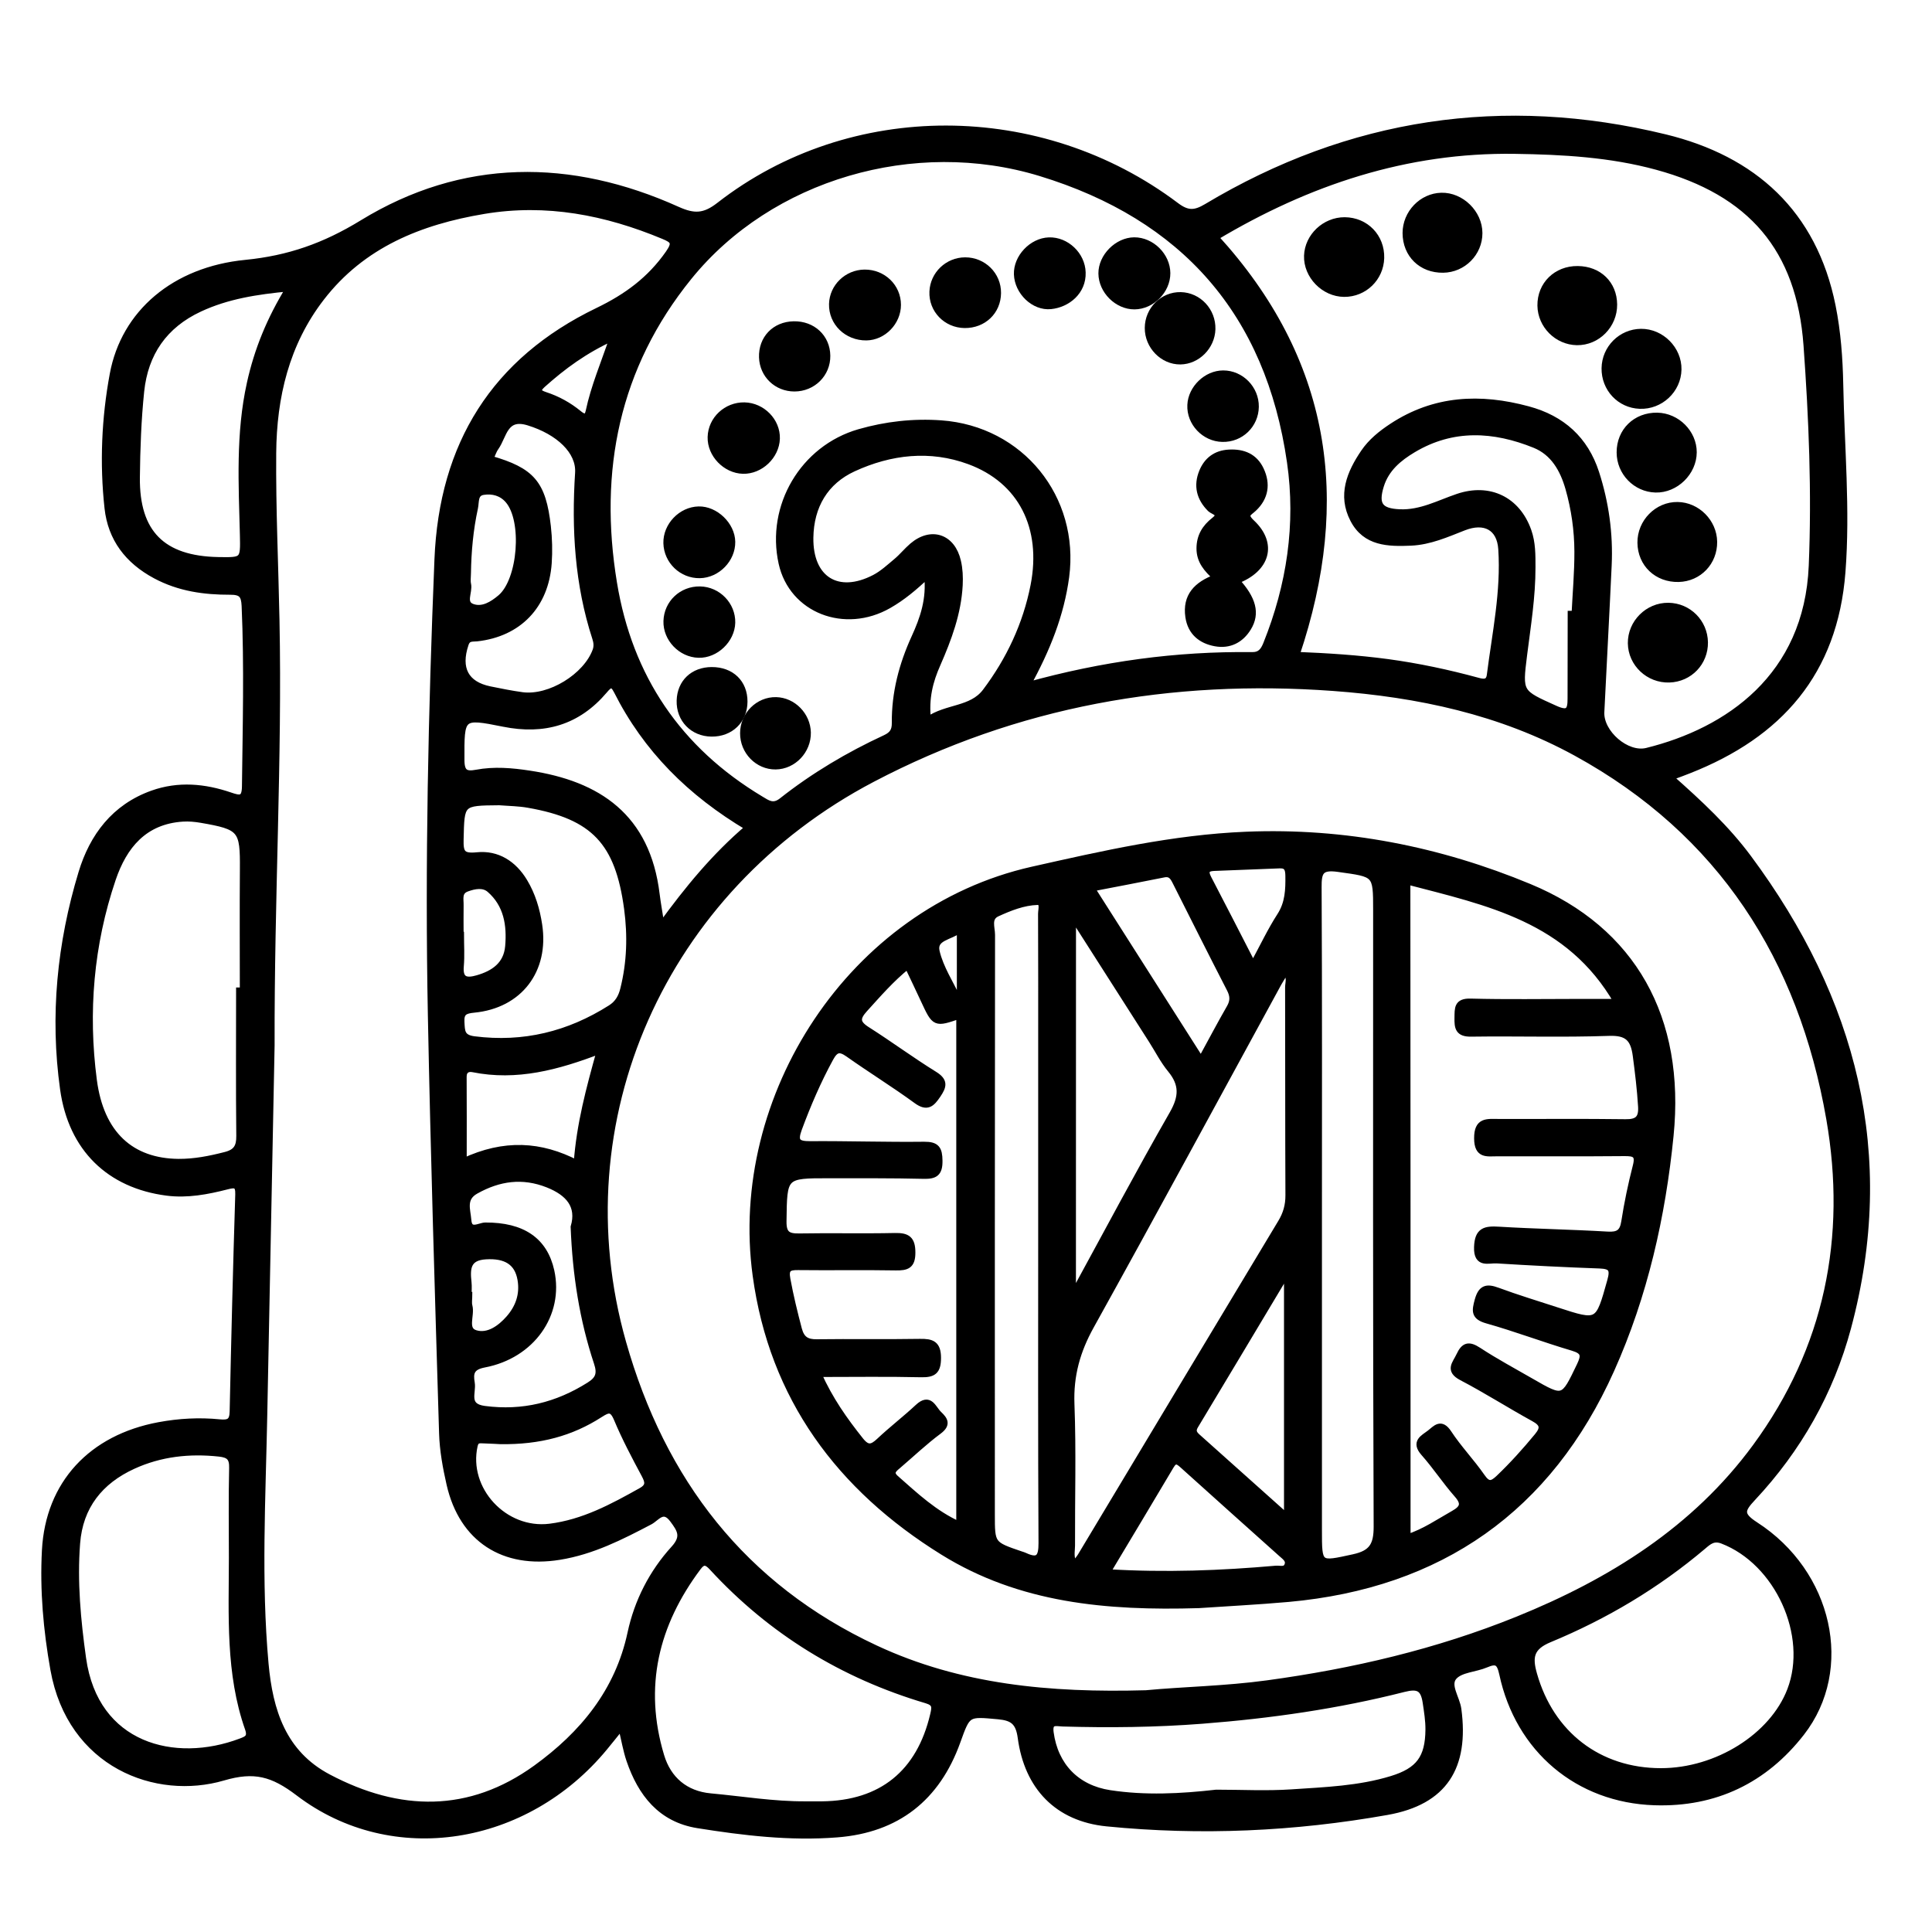 <?xml version="1.0" encoding="utf-8"?>
<!-- Generator: Adobe Illustrator 23.0.0, SVG Export Plug-In . SVG Version: 6.00 Build 0)  -->
<svg version="1.0" xmlns="http://www.w3.org/2000/svg" xmlns:xlink="http://www.w3.org/1999/xlink" x="0px" y="0px"
	 viewBox="0 0 3000 3000" style="enable-background:new 0 0 3000 3000;" xml:space="preserve">
<style type="text/css">
	.st0{stroke:#000000;stroke-width:10;stroke-miterlimit:10;}
</style>
<g id="Layer_1">
</g>
<g id="Layer_2">
	<g>
		<path class="st0" d="M2593.4,1207c45.8,40.5,87.6,79.5,121.6,125.4c162.8,219.5,226.5,460.7,154.3,729.4
			c-26.8,99.8-77,188.4-147.9,264.1c-17.2,18.4-20.4,26.2,4.2,42.1c115.5,74.4,148.5,223.8,71.6,322.6
			c-57.3,73.6-134.1,110.7-228.1,107.6c-118.7-3.9-211-81.6-236.1-199c-4-18.6-9.3-21.7-25.7-14.7c-16.6,7.1-39.3,7.3-49.7,19.1
			c-11.5,13,4.3,33.2,6.6,50.5c12,89.6-21.4,143.4-110.4,159.2c-143.9,25.6-289.6,32.2-435.1,17.7c-76.6-7.6-123.2-56.6-133.4-132.9
			c-3.3-24.5-12.8-31.3-35.2-33.4c-48.2-4.4-47.6-5.2-63.7,39.5c-31.5,87.6-93.5,136.7-186.8,143.9c-72.6,5.7-144.6-2.9-216.1-14.3
			c-57.3-9.2-88.1-48.9-105.8-100.6c-5.2-15.2-7.8-31.3-12.9-52.2c-10.2,12.7-18.1,22.6-26.1,32.3c-121.8,147.8-329,181.8-475,70.7
			c-40.2-30.6-68.8-38.3-117.2-24.1c-103.5,30.4-236.9-19.5-263.3-167.7c-10.9-61.1-16.4-123-13.1-184.8
			c5.5-103.7,72.3-174.7,176.8-194.1c31.2-5.8,62.5-7.5,93.8-4.4c14.4,1.4,20.6-1.1,20.9-17c2.4-112.4,5.2-224.7,8.7-337
			c0.5-16.4-5.6-16.1-18.1-12.9c-30.5,7.8-61.5,13.7-93.2,9.6c-88.6-11.5-147.8-68-160.7-160.4c-15.9-113.6-4.7-226.3,28.5-335.8
			c17.1-56.5,51.1-102,110-123c40.4-14.4,80.7-10.6,120.3,2.9c15.2,5.2,23.4,7,23.6-14.4c1.1-93.3,3.6-186.6-0.5-280
			c-0.8-16.8-4.9-22.5-22.9-22.4c-40,0.1-78.9-5.2-115.7-24.9c-43.1-23.1-69.1-57.5-74.3-104.7c-7.6-69.4-4.6-139.4,8.1-207.7
			C193,486,271,419.3,381.3,408.5c66.9-6.6,122.6-26,181.5-62.1c155.9-95.4,323-95.5,489.1-20.6c25.8,11.6,41.9,11.2,65.1-6.9
			c204-158.9,498.5-158.4,709.3,0.5c17.8,13.4,29.3,12.6,47.3,1.9c222.4-133.2,460.9-168.8,711.8-107.8
			c137.3,33.4,230.8,117.2,259.9,261.5c8.1,40.3,11.1,81.3,11.9,122.1c1.8,97,10.9,193.8,3.4,291.1c-12,156-97.6,252.6-238.2,307.9
			C2614.6,1199.3,2606.6,1202.1,2593.4,1207z M1779.5,2629.6c57.9-5.5,123.3-6.5,188.4-15.4c133.5-18.2,263.7-48.6,388.7-99.2
			c145.2-58.8,275.6-140.1,369.7-268.4c111.8-152.4,146.5-325.2,114.5-509.4c-43.3-248.8-168.1-444.7-393.3-568.2
			c-117.1-64.2-245-91.4-377.5-101.1c-251.7-18.3-491.3,24-715.6,141.7c-325.9,171.1-484.8,530.6-387.2,875
			c61,215.4,186.6,379.2,392.2,475.1C1490.1,2620.7,1629.9,2633.8,1779.5,2629.6z M421.4,1623.6c-3.6,181.8-7.6,378-11.4,574.2
			c-2.5,128.5-9.6,257.1,2,385.6c6.6,73.1,27.3,139.2,97.7,176.4c110.1,58.2,219.7,60.4,322.8-14.2
			c72.2-52.3,127.4-118.6,146.9-209.9c10.5-48.9,33.4-93.7,67.2-130.8c17.1-18.8,9.9-29.7-1.9-45.5c-14.9-20-25.1-2.3-35.6,3.2
			c-44.7,23.5-89.5,46.3-140.3,54.5c-86.7,14.1-150.9-27.3-170.4-112.4c-5.9-25.9-10.8-52.5-11.6-79
			c-6.5-216.1-13.2-432.3-17.4-648.4c-4.6-236.2,0.6-472.4,10.2-708.5c7.2-178.7,88.5-308.7,248.6-386
			c45.4-21.9,81.4-48.5,109.9-89.2c11.8-16.9,7.8-20.8-7.8-27.3C940.7,329,848.5,311,751.5,327.2c-99.4,16.6-188.9,52.5-252.7,135.2
			c-54.7,70.9-74.2,153.8-74.9,241.1c-0.7,86.6,3.4,173.3,5.1,260C433.3,1178.8,420.8,1393.9,421.4,1623.6z M1594.9,1064.4
			c117.8-32.7,232.4-48.2,349.1-46.8c13.1,0.2,18.1-6.8,22.4-17.4c36.6-91.1,51-186.2,37-282.8c-33.3-231.4-164.7-380.8-387.9-448.9
			c-195.7-59.7-419.6,5.5-545.9,161.5c-113,139.5-145.3,300.9-116.5,475.5c24.1,146.5,100.2,258.9,228.1,335.6
			c10.6,6.4,19.4,13.2,32.9,2.6c49.5-39.1,103.5-71.1,160.7-97.6c11.1-5.2,15.2-11.5,15-23.8c-0.4-46.4,11.1-90.1,30.4-132.3
			c13.2-29,24.1-59.3,19.7-97c-20.2,19.2-38.8,34.7-60,46.8c-68.3,39-149.8,7.1-165.9-65.3c-19.6-88.3,33.2-178.1,120.3-203.2
			c41.5-11.9,83.9-16.7,127.1-13.6c123.7,8.9,210,115.7,193.8,238.1C1647.3,954.3,1626.1,1007.7,1594.9,1064.4z M2012.9,1017.2
			c49.1,2,95.5,5,141.8,11.2c47.2,6.4,93.7,16.3,139.6,28.8c8.7,2.4,17.7,4,19.4-8.8c8.3-65.1,22.2-129.8,17.8-195.8
			c-2.2-34.1-26.3-46.5-58.8-33.7c-26.5,10.4-52.7,22.1-81.8,23.4c-35.1,1.5-70.4,0.9-89.4-35.6c-19.7-37.8-5.2-72.4,16.4-104.2
			c11.2-16.5,26.9-29.2,43.8-40.3c66.1-43.4,136.9-46.4,210.9-26.4c52.9,14.2,88.8,46.6,105.6,98.5c15,46.5,21.7,94.5,19.4,143.5
			c-3.5,76.1-7.7,152.1-11.4,228.1c-1.5,32.1,39.4,68.2,71.1,60.4c125.6-31,249.1-115.3,256.3-287.6c4.8-114.4,0.1-228.6-8.1-342.4
			c-10.9-150.3-86.5-237.7-232.5-277.5c-72.1-19.7-146.3-23.8-220.6-24.9c-168.6-2.5-321.7,48.7-465.2,134.5
			C2061,558.5,2094.6,774.9,2012.9,1017.2z M371.6,1538.4c1.9,0,3.8,0,5.8,0c0-62.8-0.4-125.5,0.1-188.3
			c0.5-62.3-2.6-66.6-65.2-77.4c-9.3-1.6-19-2.5-28.4-1.9c-60,3.8-91.6,42.5-109.1,94.2c-34.4,101.5-43.2,206.7-29.4,312.3
			c11,84.3,58.6,126.5,131.6,127.2c24.8,0.2,49-4.6,73.1-10.8c16.9-4.3,22-12.8,21.8-29.9C371.1,1688.6,371.6,1613.5,371.6,1538.4z
			 M1250.8,2802.1c8.6,0,17.1,0.1,25.7,0c92.4-1,151.6-49,172.8-139.3c2.7-11.7,4.1-18.4-10.6-22.8
			c-129.6-38.4-241.1-106.6-332.8-206.2c-8.2-8.9-14-11-22.1-0.1c-66.3,88.5-89.7,185.6-57.4,292.9c11,36.7,37.8,59.5,76.8,63.1
			C1152.3,2794.2,1201.2,2802.4,1250.8,2802.1z M360.4,2419.1c0-46.6-0.7-93.2,0.4-139.7c0.4-15.9-5-20.9-20.4-22.6
			c-46.4-5-91.3-0.1-133.7,19.3c-51.4,23.5-82.9,62.7-87.3,120.4c-4.6,59.9,1,119.5,9.3,178.8c19.1,136.5,142.3,168,245.3,129
			c8.9-3.4,16.3-5.9,11.4-20C355.1,2598.2,360.3,2508.2,360.4,2419.1z M2579.1,2750.6c87.1,0,173.5-54.2,201-126
			c32.8-85.5-19.4-199.5-105.5-232.5c-13.9-5.3-21.3,1.4-30.1,8.9c-71.8,60.8-152,108.5-238.5,144.3c-29.8,12.3-31.7,28.2-24.3,54.4
			C2408,2693.1,2482.6,2750.6,2579.1,2750.6z M1440.7,1118.1c29.3-20.6,68-15.3,89.7-44.1c37-49.1,62.9-104.1,74.8-164.7
			c17.7-90.6-19.5-163.5-99.9-193.2c-61-22.5-122.6-15.3-180.2,11.2c-43.7,20.1-66.4,58.3-67.1,107.7
			c-0.9,64.6,42.9,92.1,100.3,62.2c12.4-6.5,23.1-16.5,34-25.6c8.7-7.3,15.9-16.4,24.6-23.8c29.2-24.8,61.7-13.8,70.3,23.9
			c2.8,12,3.3,24.2,2.7,36.8c-2.3,43.6-17.2,83.4-34.4,122.7C1443.9,1057.3,1436.7,1084.3,1440.7,1118.1z M1888.6,2784
			c39,0,78.2,2.1,117-0.5c52.1-3.5,104.7-5.3,155.3-20.8c42.6-13,57.1-33,57.5-76.9c0.1-14.3-2.2-28.3-4.3-42.4
			c-3.4-22.5-12.1-26.7-34.5-21c-102.6,26.1-207,41-312.6,49.2c-72.3,5.6-144.6,6.4-217,4.3c-9.8-0.3-21.4-4.6-18.9,14.4
			c6.9,51.6,40.4,86.5,92.1,94.4C1778.1,2793.1,1833.3,2790.3,1888.6,2784z M449,447.4c-51.1,4.8-96.2,11.9-139,31.8
			c-55.2,25.7-84.9,69.3-91.1,128.3c-4.6,44.3-6.2,89.2-6.7,133.8c-0.9,86.4,40,127.1,126.7,128.7c39.1,0.7,39.6,0.7,38.6-39
			c-2-78.9-6.5-157.7,10.8-235.7C399.6,543.9,419.1,496,449,447.4z M775.3,1245.4c-59.9,0.5-59.1,0.5-60.4,58.2
			c-0.5,20.5,2.4,27.2,25.9,24.8c31.4-3.2,56.7,13,73.3,40.6c12.4,20.6,19.2,43.3,22.8,67.1c10.8,70.2-30.3,124.6-101,131.4
			c-14.3,1.4-20.6,4.4-19.7,19.6c0.8,14,0.1,24.4,19.9,27c77.1,9.8,147.2-7.5,212.2-48.7c11.2-7.1,16.8-16.9,19.9-29.7
			c10.3-41.3,11.5-82.7,5.9-124.7c-13.9-103.4-51.6-143.7-153.4-161.6C805.8,1246.7,790.5,1246.6,775.3,1245.4z M1162.1,1285
			c-90.3-53.6-158.7-122-204.1-212.1c-7.1-14.1-12-9.8-19.7-0.7c-41.5,48.9-93.7,63.9-156.3,51.3c-66.6-13.4-66.1-12.3-65.8,57
			c0.1,19.3,6.9,22.8,23.6,19.7c27.5-5.2,55.1-2.8,82.4,1.4c106.3,16.1,182.5,66.4,197.1,187.1c1.8,14.5,4.5,29,7.5,48.4
			C1068.2,1380.3,1109.5,1329.8,1162.1,1285z M2439.3,953.5c2,0,4,0,6,0c1.6-32.3,4.5-64.6,4.4-96.9c-0.1-33.3-4.8-66.2-14-98.5
			c-8.5-29.7-23.4-55.6-52.4-67.4c-63.5-25.7-127.5-29.5-189,7.2c-22.3,13.3-42.1,29.7-50.3,56c-9.3,29.9-1.3,40.6,29.5,41.9
			c32.7,1.4,60.7-14.1,90.2-24.1c48.9-16.6,92.2,4.3,109.3,52.8c6.5,18.4,6.3,37.3,6.3,56.3c0.1,45.8-7.3,90.9-13,136.1
			c-7.5,59.6-7.1,58.6,48.6,83.7c20.8,9.4,24.3,2.4,24.2-16C2439.1,1040.8,2439.3,997.2,2439.3,953.5z M761.1,712.5
			c64.8,18.6,81.7,38.1,89.3,105.1c2.1,18.8,2.6,38.1,1.3,56.9c-4.7,66-46.6,109.2-111.1,116.4c-7.2,0.8-14.4-1.3-17.9,9.3
			c-12.7,37.8,0.1,62.7,37.8,70.5c16.7,3.4,33.5,6.8,50.4,9.1c42.8,5.7,99.6-29.3,114.2-69.6c2.4-6.7,1.6-13-0.5-19.5
			c-27.2-83.6-32.2-169.4-26.6-256.4c2.2-33.7-30.4-64.2-77.3-78.6c-37.4-11.5-38.2,20.8-51.1,39C765.9,699.9,764,706.4,761.1,712.5
			z M891.1,1905.2c9.6-32.8-7.9-53.2-40.4-66.1c-39.3-15.5-75.9-10.3-112,9.9c-20.8,11.6-13,29.7-11.8,45.6
			c1.5,20.5,17.8,8.8,26.6,8.7c57.5-0.3,91.8,22.7,102.3,70.4c14.6,66.8-30,130.8-104,144.8c-20.6,3.9-22.2,13.9-19.6,28.9
			c2.6,15.1-10.7,36.6,20.1,40.7c59.4,7.8,112.8-5.5,162.9-37.1c14.5-9.1,17.6-18,12-34.8C904.9,2049,894,1979.7,891.1,1905.2z
			 M777.2,2237.5c-3.1-0.1-14.5-0.9-25.9-1.2c-6.3-0.1-12.3-1.7-14.6,8.5c-15.2,68.2,46.4,135,117.1,126.2
			c52.1-6.5,97.2-30.8,142.1-56c12.6-7.1,10.8-14.3,5-25.2c-15.2-28.4-30.4-57-42.8-86.7c-7.4-17.6-14-14.9-26.8-6.7
			C887,2224.9,838.1,2238.3,777.2,2237.5z M931.7,1631.2c-66.2,25.4-129.7,42.4-197.5,28.7c-7.7-1.5-14.7,1.6-14.6,12.3
			c0.3,42.2,0.1,84.3,0.1,131.3c63.5-29.7,120-26.1,176.1,3C900.2,1745.7,915.1,1690.7,931.7,1631.2z M726.3,890.3
			c0,5.7-1,11.6,0.2,17c2.7,12-9.4,29.4,6.9,35.3c15.9,5.8,31.4-3.8,44-14.5c31.9-27.1,39.1-120,11.7-151.5
			c-10.1-11.7-24.2-15.4-38.7-13.1c-13.8,2.2-11.1,15.5-13.2,25.2C729.9,822.2,726.8,856.1,726.3,890.3z M714.9,1451.8
			c0.2,0,0.4,0,0.6,0c0,16.2,1.1,32.5-0.3,48.5c-2,22.4,9.7,23.7,26.1,19c25.6-7.3,45.6-21.1,48.1-49.7c2.9-33.2-2.1-65.2-28.9-88.5
			c-9.8-8.5-23.4-6-35.5-1.6c-13.7,5-9.8,16.8-10.1,26.6C714.6,1421.3,714.9,1436.5,714.9,1451.8z M727.3,2011.1c0.4,0,0.7,0,1.1,0
			c0,5.7-1.2,11.7,0.2,17c3.9,14.4-8.9,36.9,10,42.4c19.5,5.7,38.2-7.6,51.9-23.2c15-17.2,22-37.3,18.1-60.3
			c-4.6-27.3-23.1-38.4-54.3-36.5c-28.9,1.7-29.5,19.4-27.1,40.8C727.9,1997.8,727.3,2004.5,727.3,2011.1z M951.7,523.9
			c-44,20-77.6,44.9-109.1,73.1c-9.6,8.7-7.8,12.8,4.1,16.7c19,6.2,36.4,15.8,51.9,28.5c7,5.7,13.3,8.5,15.9-3.8
			C922.4,600.9,937.6,565.5,951.7,523.9z"/>
		<path class="st0" d="M1861.4,2492.1c-143.3,4.3-277.1-7.9-397-82.3c-160.6-99.6-264.8-239.6-290.7-429.4
			c-37.8-276.6,147.8-566.4,429.5-629.7c109.5-24.6,218.9-49.6,331.8-54.2c152.8-6.3,299.7,22.8,439.7,80.9
			c160.9,66.8,237.3,203.7,219,386.1c-12.5,125.3-40.2,248.1-91.9,363.4c-96.9,216.1-265.4,334.3-501.3,355.6
			C1952.1,2486.8,1903.6,2489.2,1861.4,2492.1z M2185.3,2387.6c27.3-9,49-24.2,71.9-37.1c14.8-8.3,17.9-15.9,5.5-29.9
			c-18.2-20.7-33.4-44-51.7-64.6c-15-17-0.8-22.9,9.2-30.6c9.1-7,17.2-18.1,29-0.1c15.6,23.8,35.7,44.6,51.9,68
			c9.4,13.6,15.8,12,26.3,2c21.4-20.4,41.1-42.3,59.9-65.1c10.7-12.9,8.8-20-5.9-28c-37.5-20.6-73.6-43.7-111.5-63.5
			c-21.2-11.1-9.7-20.9-3.8-33.6c7.3-15.8,14.5-17.9,29.6-8c26.2,17.2,53.9,32,81.1,47.7c51.3,29.6,50.7,29.3,76.5-24.4
			c7.5-15.7,6.9-22.5-11.3-27.9c-44.6-13.2-88.2-29.8-132.9-42.4c-20.2-5.7-18.7-14.5-14.3-30.8c5.2-19,13.5-21.3,30.5-15
			c30.3,11.2,61.3,20.6,92,30.6c65.3,21.3,64.6,21.1,83.4-46.1c5.1-18.2,1.5-23.4-16.8-24.1c-53.3-1.9-106.5-4.6-159.7-7.9
			c-12.8-0.8-31.2,7.5-30.3-20.2c0.8-26.2,12.7-28.1,33.8-26.8c56.1,3.4,112.3,4.3,168.3,7.6c16.6,1,23.9-3.3,26.5-20.4
			c4.5-29.1,10.6-58,17.9-86.5c4.8-18.4-2.7-20.4-18.1-20.3c-65.7,0.6-131.4,0.2-197.2,0.3c-16,0-31,3.9-31.1-22.9
			c-0.2-27.8,15.1-25.2,32.8-25.1c65.7,0.2,131.5-0.5,197.2,0.4c18.7,0.3,25.7-5.9,24.6-24.6c-1.6-26.6-4.8-53-8.3-79.4
			c-3.5-26.3-13.2-36.4-41.8-35.4c-71.4,2.5-142.9,0.2-214.3,1.2c-19.8,0.3-21-9.3-20.7-24.5c0.3-14.2-1-25.2,20-24.6
			c56.2,1.5,112.4,0.5,168.6,0.5c18.4,0,36.8,0,59,0c-74.7-129.7-201.2-155-326.1-187.7C2185.3,1709,2185.3,2046.9,2185.3,2387.6z
			 M1409.4,1499.5c-25.6,20.6-45.9,44.2-66.9,67.3c-12.7,14-12.5,22,3.9,32.4c35.3,22.4,69,47.4,104.6,69.4
			c16.4,10.2,13.9,18.3,5,31.5c-9.1,13.4-16,21.1-32.9,8.7c-34.5-25.2-71-47.7-105.9-72.4c-13.7-9.7-20.3-7.3-28.1,7
			c-19.2,35.2-34.9,71.7-48.8,109.3c-7.3,19.7-2.3,24.4,17.6,24.3c59-0.4,118.1,1.6,177.1,0.9c19.3-0.2,23.3,6.4,23.5,24.4
			c0.3,19.6-6.8,23.7-24.7,23.2c-48.5-1.2-97.1-0.8-145.7-0.9c-71.6-0.1-70.9,0-71.8,71.9c-0.3,19.8,6.9,24.1,24.8,23.8
			c49.5-0.9,99.1,0.4,148.6-0.7c19.2-0.4,26.7,4.7,26.7,25.3c0.1,20.3-8.3,23.1-25.5,22.8c-50.5-0.9-100.9,0.1-151.4-0.5
			c-14.5-0.2-20.3,2.5-17.2,19c4.8,26.2,11.1,52,17.9,77.8c4.2,15.9,12.6,20.9,28.4,20.6c53.3-0.7,106.7,0.3,160-0.6
			c18.3-0.3,27.6,2.9,27.6,24.6c0,20.6-6.9,25.5-26.3,25c-52-1.2-104-0.4-159.4-0.4c18,40.3,40.8,72.4,65.7,103.6
			c10.8,13.5,18,11.6,29.2,1.1c19.4-18.3,40.6-34.5,60.1-52.7c18.4-17.2,23.2,2.1,32.2,10.7c9.1,8.7,14.1,15.7-0.1,26.3
			c-22.1,16.4-42.2,35.6-63.2,53.5c-6.8,5.8-13.7,11-3.4,20.1c30.4,26.8,59.9,54.7,98.9,72.2c0-265.1,0-527.7,0-791.1
			c-38,13.1-38,13.1-55.1-23.7C1426.8,1536,1418.7,1519,1409.4,1499.5z M1668.1,2429.6c4-5.2,7.5-9.1,10.2-13.5
			c103.6-172.5,207-345.1,310.8-517.5c8.2-13.5,12-26.9,11.9-42.8c-0.5-107.5-0.2-215.1-0.5-322.6c0-7.6,4.1-16.7-4.7-24.1
			c-3.8,6.2-7.4,11.7-10.6,17.4c-97,177.6-193.1,355.5-291.3,532.4c-21.5,38.7-32.2,76.9-30.5,121.4c2.8,73.2,0.6,146.5,0.9,219.8
			C1664.3,2409,1661.4,2418.6,1668.1,2429.6z M2047.7,1886.8c0,162.9,0,325.7,0,488.6c0,56.3-0.3,54.8,54.1,43
			c28.5-6.2,36.3-18.7,36.2-48c-1.3-319.1-0.8-638.1-0.8-957.2c0-57.8-0.3-56-59.3-64.3c-27.8-3.9-30.9,5.3-30.7,29.3
			C2048.1,1547.7,2047.7,1717.2,2047.7,1886.8z M1617.1,1913.3c0-99,0-198.1,0-297.1c0-65.7,0.1-131.4-0.2-197.1
			c0-6.7,4.1-19.3-6-18.9c-21.9,0.7-42.7,9-62.6,18.1c-14.9,6.8-8.2,22-8.2,33.3c-0.4,299.9-0.3,599.9-0.3,899.8
			c0,47,0,47,45.6,62.5c1.8,0.6,3.7,1.1,5.4,1.9c21.4,10.1,26.9,3,26.8-19.8C1616.7,2235.1,1617.1,2074.2,1617.1,1913.3z
			 M1665.7,2001.7c1.5,0.6,3,1.2,4.6,1.8c50-91.5,98.8-183.6,150.6-274c14.9-26.1,15.8-45.8-3-68.7c-11.4-13.8-19.6-30.2-29.3-45.4
			c-39.6-62-79.2-124-122.8-192.3C1665.7,1621.2,1665.7,1811.4,1665.7,2001.7z M1998.8,2356c0-128.1,0-250.1,0-380.8
			c-50.6,84.5-96.7,161.8-143.1,238.8c-4.6,7.7-2,12.2,3.4,17.1C1904.4,2271.6,1949.7,2312.1,1998.8,2356z M1695,1379.3
			c57.3,90,112.6,176.9,169.9,266.9c16.5-30.2,30.2-56.2,44.8-81.6c5.9-10.3,5.4-18.7,0-29.1c-28.3-54.9-55.9-110.1-83.7-165.2
			c-4-8-7.6-15.1-18.9-12.8C1771.1,1364.8,1734.8,1371.6,1695,1379.3z M1719.1,2441.6c91.5,5.5,176.8,2.1,262.2-5.4
			c6.1-0.5,14.4,2.8,17.8-4.9c4-9-3.8-13.8-9.3-18.8c-50.9-45.7-102.1-91.2-152.8-137.1c-7.6-6.9-12.6-10.2-19.1,0.9
			C1786,2330.2,1753.8,2383.6,1719.1,2441.6z M1945.7,1498.7c15.6-28.7,27.3-53.7,42.1-76.6c12.8-19.8,13.4-40.6,13.1-62.5
			c-0.2-10-2.1-16.7-13.9-16.2c-34,1.4-68.1,2.6-102.1,4c-11.7,0.5-14.4,5.6-8.8,16.3C1898.8,1407.1,1921,1450.7,1945.7,1498.7z
			 M1490.8,1443.2c-15.5,12-41.9,12.1-36.7,34.5c6,25.6,21.5,48.9,32.9,73.2c1.3-0.4,2.6-0.9,3.8-1.3
			C1490.8,1515.5,1490.8,1481.3,1490.8,1443.2z"/>
		<path class="st0" d="M1919.7,901.7c26.2,28.4,31.8,51,18.4,73c-11.5,18.9-29.2,27.8-50.8,23.9c-22.2-4-38.2-16.9-41.7-40.9
			c-4.6-31.9,12.6-49.8,42.8-61c-14.3-12.8-25.6-25.7-25.5-45.2c0.1-18.9,8.5-32.4,22.8-43.6c13.9-10.9-1.9-13.6-6.2-17.8
			c-16.8-16.7-21.3-36.1-12.6-57.4c7.3-17.8,20.9-28.5,41.5-29.6c22.3-1.2,39.7,6.2,49.2,26.4c10.3,21.9,7.2,42.9-10.9,59.9
			c-7.6,7.2-16.6,9.6-3.1,22.3C1978.4,844.4,1967.5,883.6,1919.7,901.7z"/>
		<path class="st0" d="M1812.3,424.2c0.1,26.8-23.8,51-50.6,51.2c-26.6,0.2-50.9-23.9-51.1-50.8c-0.2-26,24.5-50.9,50.6-51.1
			C1788.1,373.4,1812.2,397.3,1812.3,424.2z"/>
		<path class="st0" d="M1136.7,841.3c0.4,27-23,51-50,51.5c-27.7,0.5-50.9-21.7-51.6-49.4c-0.7-27,22.6-51.4,49.7-52
			C1110.7,790.7,1136.3,815.3,1136.7,841.3z"/>
		<path class="st0" d="M1898.1,681.2c-27.8-0.6-50.7-24.8-49.4-52.3c1.1-25.8,24.9-48.7,50.6-48.7c27.7-0.1,50.7,23.4,50.4,51.4
			C1949.3,659.8,1926.4,681.9,1898.1,681.2z"/>
		<path class="st0" d="M1156,629.8c27.7,0.6,50.8,24.3,50,51.3c-0.9,27-25.5,50.3-52.3,49.6c-27-0.7-50.6-25.3-49.9-52
			C1104.5,651.3,1128,629.3,1156,629.8z"/>
		<path class="st0" d="M1680.8,423.1c1,29.5-23.3,49.3-49.1,51.9c-26.3,2.7-51.4-22.1-52.3-49.1c-0.9-26,23-51.4,49.4-52.3
			C1655.7,372.7,1680.1,395.9,1680.8,423.1z"/>
		<path class="st0" d="M1136.7,966.9c-0.7,26.6-25.5,50.3-52,49.5c-27.2-0.7-50.3-24.9-49.5-51.9c0.8-27.9,23.6-49.4,51.8-48.9
			C1114.7,916.1,1137.3,939.4,1136.7,966.9z"/>
		<path class="st0" d="M1284.3,552.4c0.4,28.1-22.2,50.5-50.7,50.5c-27.4,0-49-20.7-50-47.9c-1-29,19.5-50.5,48.8-51.1
			C1261.8,503.3,1284,524,1284.3,552.4z"/>
		<path class="st0" d="M1204.4,1189.8c-27.5,0.3-50.4-23.1-50.2-51.4c0.1-28.3,23.4-51.5,50.9-50.9c26.3,0.6,48.4,23.2,49,50
			C1254.6,1165.6,1231.8,1189.5,1204.4,1189.8z"/>
		<path class="st0" d="M1394,473.4c0,26.6-22.5,49.9-48.7,50.2c-30,0.3-53.7-22.7-53-51.5c0.7-26.6,23-48.2,50.1-48.5
			C1371,423.3,1394,445.4,1394,473.4z"/>
		<path class="st0" d="M1833.4,458.6c27.7,0.6,49.7,24.3,48.9,52.6c-0.8,26.8-23.2,49.4-49.4,49.7c-27.2,0.3-50.5-23.6-50.3-51.7
			C1782.7,481,1805.7,458,1833.4,458.6z"/>
		<path class="st0" d="M1497.8,504.4c-28.5-0.4-50.8-23.4-49.6-51.5c1.1-26.8,23.4-48.2,50.4-48.3c28.3-0.1,51.1,22.5,50.8,50.5
			C1549.1,483.6,1527,504.7,1497.8,504.4z"/>
		<path class="st0" d="M1104.9,1138.8c-29-0.3-50-22-49.2-50.9c0.8-28.1,20.7-47,49.4-47.1c30.4-0.1,50.7,19.5,50.6,48.7
			C1155.6,1118.5,1134.3,1139.1,1104.9,1138.8z"/>
		<path class="st0" d="M2491.9,571.9c0.4-31,25.4-56,56.2-56.3c31.5-0.3,58.5,26.9,57.9,58.2c-0.6,31.7-27.8,57.2-59.7,56
			C2515.3,628.7,2491.5,603.2,2491.9,571.9z"/>
		<path class="st0" d="M2573.4,645.8c30.6,0.6,56.3,26.4,56.3,56.5c-0.1,31.1-27.9,58.3-58.9,57.5c-30.8-0.8-55.5-26.4-55.5-57.3
			C2515.2,669.5,2540.2,645.2,2573.4,645.8z"/>
		<path class="st0" d="M2182.9,361.9c0-30.7,25-56.9,55.2-57.6c30.8-0.8,58.8,26.7,58.8,57.7c0,30.8-25.1,56.1-56,56.5
			C2207.3,419,2183,395.2,2182.9,361.9z"/>
		<path class="st0" d="M2647.1,997.4c0.4,31.2-23.6,56.4-54.9,57.4c-32.1,1.1-59.1-24.4-59.5-56c-0.3-31.7,26.2-58.2,58-57.8
			C2621.8,941.4,2646.6,966.3,2647.1,997.4z"/>
		<path class="st0" d="M2547.6,842.8c-0.4-31.9,26-58.8,57.4-58.3c30.3,0.4,56,26.3,56.4,56.8c0.4,31.5-23.5,56.6-54.8,57.4
			C2573.2,899.5,2548,875.6,2547.6,842.8z"/>
		<path class="st0" d="M2088,342.3c32.7,0.2,57.3,25.7,56.4,58.4c-0.9,31-26.1,55.5-57.2,55.3c-31.2-0.2-58.3-28-57.3-58.9
			C2031,367.1,2057.3,342.2,2088,342.3z"/>
		<path class="st0" d="M2449.9,418.1c32.8,0.3,55.9,22.8,56.2,54.7c0.3,32.1-26,58.7-57.5,58.2c-30.5-0.5-55.9-25.9-56.3-56.5
			C2391.9,442.1,2416.8,417.7,2449.9,418.1z"/>
	</g>
</g>
</svg>
